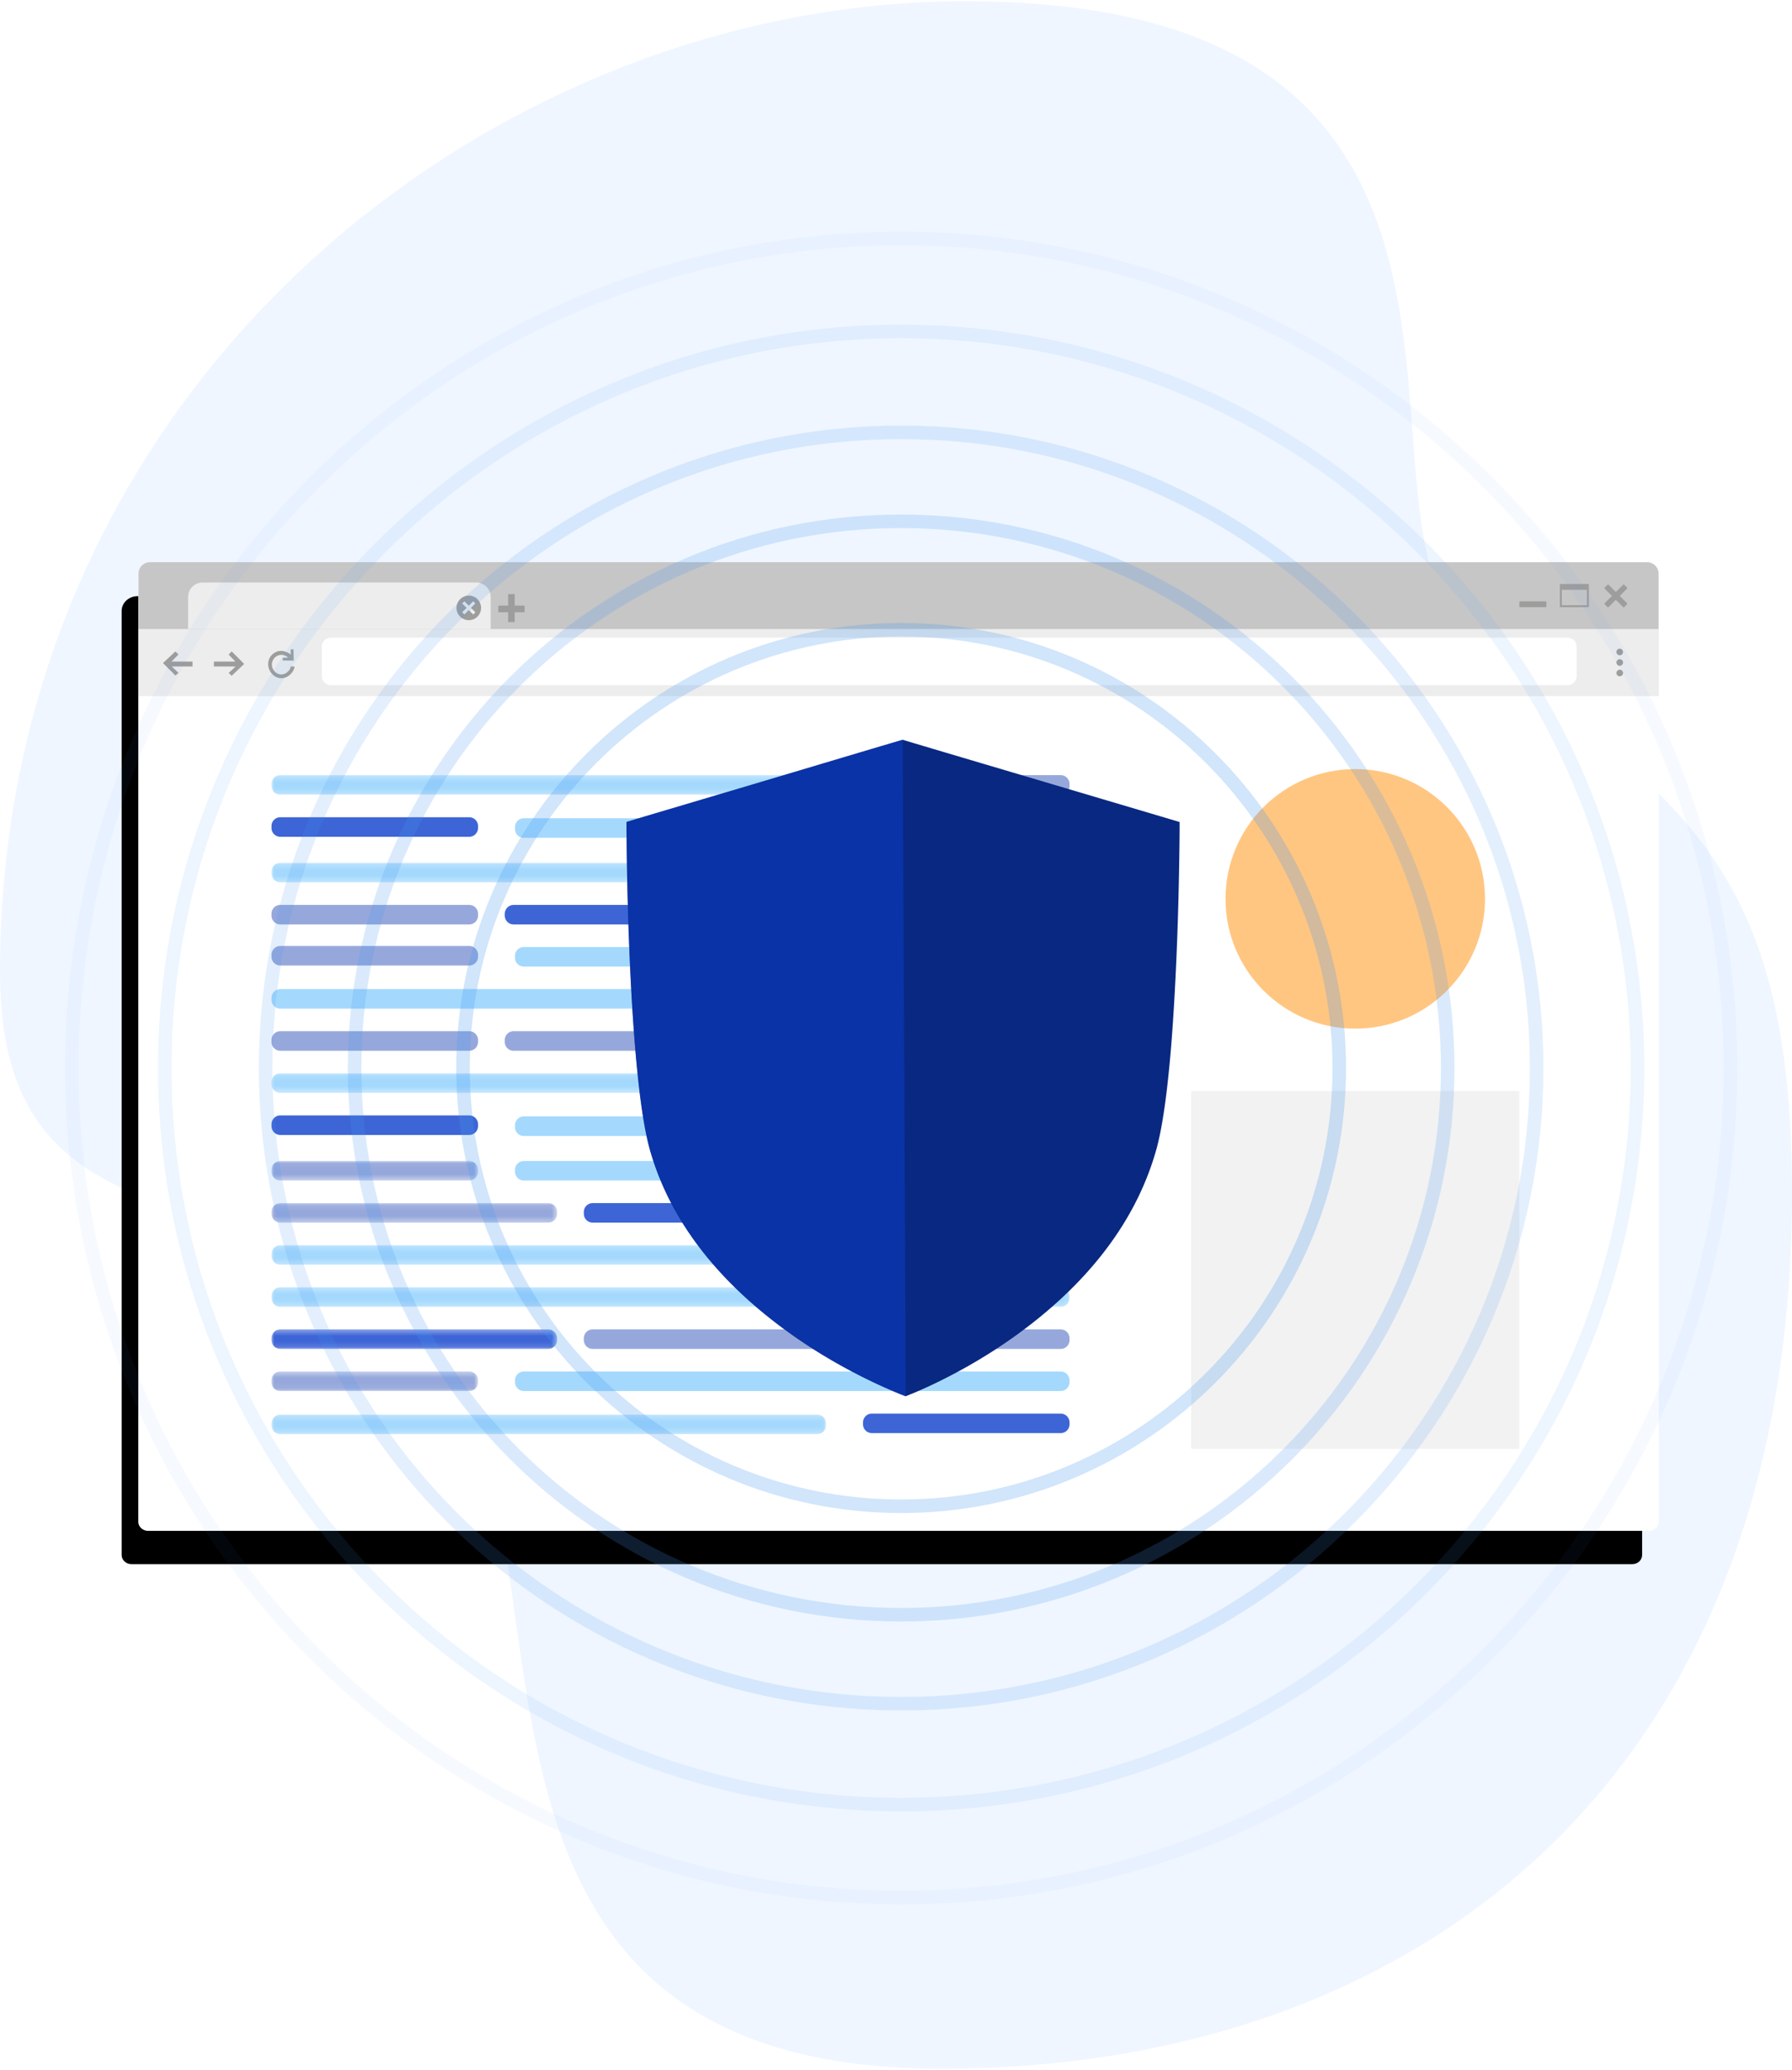 <svg xmlns="http://www.w3.org/2000/svg" xmlns:xlink="http://www.w3.org/1999/xlink" width="323" height="373"><defs><path id="a" d="M.209 121.76C.049 189.181 68.183 243.997 152.39 244.2c84.208.2 152.601-54.294 152.76-121.715C305.312 55.064 237.178.248 152.97.046h-.459C68.513.046.368 54.463.21 121.76"/><path id="d" d="M272.285 174.853H1.777c-.983 0-1.777-.74-1.777-1.65V3.09C0 1.619 1.281.429 2.863.429h268.333c1.582 0 2.863 1.19 2.863 2.66V173.2c.003.913-.794 1.653-1.774 1.653"/><path id="e" d="M0 .188h99.956v3.52H0z"/><path id="g" d="M0 .121h99.956v3.52H0z"/><path id="i" d="M0 .259h99.956v3.52H0z"/><path id="k" d="M0 .259h143.843v3.52H0z"/><path id="m" d="M0 .192h99.956v3.52H0z"/><path id="o" d="M0 .05h37.227v3.52H0z"/><path id="q" d="M0 .4h37.227v3.521H0z"/><path id="s" d="M0 .121h51.475v3.52H0z"/><path id="u" d="M0 .33h51.475v3.52H0z"/><path id="w" d="M0 .238h99.956v3.52H0z"/><filter id="c" width="119.7%" height="131%" x="-10.9%" y="-12%" filterUnits="objectBoundingBox"><feOffset dx="-3" dy="6" in="SourceAlpha" result="shadowOffsetOuter1"/><feGaussianBlur in="shadowOffsetOuter1" result="shadowBlurOuter1" stdDeviation="8"/><feColorMatrix in="shadowBlurOuter1" values="0 0 0 0 0.588 0 0 0 0 0.588 0 0 0 0 0.588 0 0 0 0.3 0"/></filter></defs><g fill="none" fill-rule="evenodd"><path fill="#EFF6FF" d="M169.637 372.775C255.501 372.775 323 320.52 323 215.033c0-62.266-22.608-71.031-58.302-100.646C239.92 93.83 283.196.225 173.969.225 88.105.225 0 69.687 0 175.173c0 54.133 49.061 33.736 78.513 68.492 27.94 32.97-6.214 129.11 91.124 129.11z"/><g transform="translate(14.394 58.602)"><mask id="b" fill="#fff"><use xlink:href="#a"/></mask><path d="M.209 121.76C.049 189.181 68.183 243.997 152.39 244.2c84.208.2 152.601-54.294 152.76-121.715C305.312 55.064 237.178.248 152.97.046h-.459C68.513.046.368 54.463.21 121.76" mask="url(#b)"/></g><g transform="translate(24.926 101)"><use fill="#000" filter="url(#c)" xlink:href="#d"/><use fill="#FFF" xlink:href="#d"/></g><path fill="#EDEDED" d="M24.926 125.428H298.99v-12.147H24.926z"/><path fill="#C6C6C6" d="M296.88 101.304H27.035a2.07 2.07 0 0 0-2.069 2.066v9.981h273.983v-9.98a2.067 2.067 0 0 0-2.069-2.067"/><path fill="#FFF" d="M282.56 123.456H59.618A1.618 1.618 0 0 1 58 121.838v-5.313c0-.895.725-1.62 1.62-1.62h222.94c.895 0 1.62.725 1.62 1.62v5.31a1.619 1.619 0 0 1-1.62 1.621"/><path fill="#9D9D9C" d="M291.954 118.783a.593.593 0 1 1 0 1.186.593.593 0 0 1 0-1.186m.59-1.303a.594.594 0 1 0-1.188.002.594.594 0 0 0 1.188-.002m-.59 3.195a.593.593 0 1 1 0 1.187.593.593 0 0 1 0-1.187m-257.251-1.469h-3.791l1.26-1.272-.551-.557-2.246 2.102.62.618 1.626 1.625.55-.48-1.214-1.145h3.746zm3.852.891h3.917l-1.26 1.168.55.503 2.246-2.127-.62-.633-1.625-1.631-.551.58 1.214 1.248h-3.87zm13.849 0c-.052.593-.785 1.436-1.692 1.436-.94 0-1.701-.843-1.701-1.783s.76-1.743 1.7-1.743c.339 0 .649.079.914.25 0 0 .191.109.3.26l-.967.01.015.49 1.966.018-.012-.563-.03-1.467-.506.022.013.958a1.415 1.415 0 0 0-.314-.25c-.365-.23-.913-.45-1.375-.45a2.38 2.38 0 0 0-2.38 2.38c0 1.314 1.065 2.547 2.38 2.547 1.28 0 2.325-1.23 2.376-2.118h-.687v.003z"/><path fill="#EDEDED" d="M85.82 104.962H36.526a2.623 2.623 0 0 0-2.623 2.623v5.77H88.44v-5.77a2.617 2.617 0 0 0-2.62-2.623"/><path fill="#9D9D9C" d="m289.958 105.385 3.289 3.29c.06.06.06.16 0 .221l-.48.481a.158.158 0 0 1-.223 0l-3.29-3.29a.158.158 0 0 1 0-.222l.481-.48a.159.159 0 0 1 .223 0"/><path fill="#9D9D9C" d="m293.247 106.085-3.29 3.289a.158.158 0 0 1-.222 0l-.48-.48a.158.158 0 0 1 0-.223l3.289-3.29a.16.16 0 0 1 .222 0l.48.482a.156.156 0 0 1 0 .222m-206.534 3.453a2.215 2.215 0 1 0-4.43 0 2.215 2.215 0 0 0 4.43 0"/><path fill="#EDEDED" d="m83.307 110.328 1.98-1.98.395.397-1.979 1.979z"/><path fill="#EDEDED" d="m83.308 108.747.395-.396 1.98 1.98-.396.395z"/><path fill="#9D9D9C" d="M274.004 108.364h4.58c.078 0 .145.064.145.146v.754c0 .08-.064.146-.146.146h-4.58a.146.146 0 0 1-.145-.146v-.754c0-.08.064-.146.146-.146m11.956.696h-4.38a.074.074 0 0 1-.073-.072v-2.639c0-.04.034-.073.074-.073h4.378c.04 0 .073.034.073.073v2.639c0 .04-.033.073-.073.073m-4.795-3.755v4.028c0 .04.033.073.073.073h5.072c.04 0 .073-.033.073-.073v-4.028a.074.074 0 0 0-.073-.073h-5.072a.072.072 0 0 0-.073.073m-191.351 5.011h4.74v-1.183h-4.74z"/><path fill="#9D9D9C" d="M91.59 112.094h1.183v-5.036H91.59z"/><path fill="#F2F2F2" d="M214.703 196.593h59.155v64.479h-59.155z"/><g opacity=".8"><g transform="translate(48.937 155.285)"><mask id="f" fill="#fff"><use xlink:href="#e"/></mask><path fill="#8DCFFD" d="M98.369 3.708H1.587C.71 3.708 0 2.998 0 2.121v-.346C0 .898.71.188 1.587.188h96.782c.877 0 1.587.71 1.587 1.587v.346a1.591 1.591 0 0 1-1.587 1.587" mask="url(#f)"/></g><path fill="#8DCFFD" d="M191.193 181.751H50.523c-.876 0-1.586-.71-1.586-1.587v-.346c0-.877.71-1.587 1.587-1.587h140.67c.876 0 1.586.71 1.586 1.587v.346a1.591 1.591 0 0 1-1.587 1.587m0-7.583H94.411c-.877 0-1.586-.71-1.586-1.587v-.346c0-.877.71-1.587 1.586-1.587h96.782c.877 0 1.587.71 1.587 1.587v.346a1.591 1.591 0 0 1-1.587 1.587"/><path fill="#7C92D2" d="M191.193 158.993H157.14c-.877 0-1.587-.71-1.587-1.587v-.346c0-.877.71-1.587 1.587-1.587h34.053c.877 0 1.587.71 1.587 1.587v.346a1.591 1.591 0 0 1-1.587 1.587"/><g transform="translate(48.937 193.285)"><mask id="h" fill="#fff"><use xlink:href="#g"/></mask><path fill="#8DCFFD" d="M98.369 3.641H1.587C.71 3.641 0 2.931 0 2.055v-.347C0 .831.71.121 1.587.121h96.782c.877 0 1.587.71 1.587 1.587v.347a1.591 1.591 0 0 1-1.587 1.586" mask="url(#h)"/></g><path fill="#7C92D2" d="M191.193 196.926H157.14c-.877 0-1.587-.71-1.587-1.587v-.346c0-.877.71-1.587 1.587-1.587h34.053c.877 0 1.587.71 1.587 1.587v.346a1.591 1.591 0 0 1-1.587 1.587M84.577 166.58H50.524c-.877 0-1.587-.71-1.587-1.586v-.347c0-.877.71-1.586 1.587-1.586h34.053c.877 0 1.587.71 1.587 1.586v.347a1.591 1.591 0 0 1-1.587 1.587m106.616-.001h-48.3c-.878 0-1.588-.71-1.588-1.586v-.347c0-.877.71-1.586 1.587-1.586h48.301c.877 0 1.587.71 1.587 1.586v.347a1.591 1.591 0 0 1-1.587 1.587"/><path fill="#0D3ECC" d="M134.896 166.58H92.57c-.877 0-1.587-.71-1.587-1.586v-.347c0-.877.71-1.586 1.587-1.586h42.326c.877 0 1.586.71 1.586 1.586v.347c0 .877-.71 1.587-1.586 1.587"/><path fill="#7C92D2" d="M84.577 189.339H50.524c-.877 0-1.587-.71-1.587-1.587v-.347c0-.877.71-1.586 1.587-1.586h34.053c.877 0 1.587.71 1.587 1.586v.347a1.591 1.591 0 0 1-1.587 1.587"/><path fill="#0D3ECC" d="M191.193 189.339h-48.3c-.878 0-1.588-.71-1.588-1.587v-.347c0-.877.71-1.586 1.587-1.586h48.301c.877 0 1.587.71 1.587 1.586v.347a1.591 1.591 0 0 1-1.587 1.587"/><path fill="#7C92D2" d="M134.896 189.339H92.57c-.877 0-1.587-.71-1.587-1.587v-.347c0-.877.71-1.586 1.587-1.586h42.326c.877 0 1.586.71 1.586 1.586v.347c0 .877-.71 1.587-1.586 1.587M84.577 173.98H50.524c-.877 0-1.587-.71-1.587-1.587v-.346c0-.877.71-1.587 1.587-1.587h34.053c.877 0 1.587.71 1.587 1.587v.346a1.591 1.591 0 0 1-1.587 1.587"/><path fill="#8DCFFD" d="M191.193 204.697H94.411c-.877 0-1.586-.71-1.586-1.587v-.346c0-.877.71-1.587 1.586-1.587h96.782c.877 0 1.587.71 1.587 1.587v.346a1.591 1.591 0 0 1-1.587 1.587"/><path fill="#0D3ECC" d="M84.577 204.513H50.524c-.877 0-1.587-.71-1.587-1.586v-.347c0-.877.71-1.587 1.587-1.587h34.053c.877 0 1.587.71 1.587 1.587v.347a1.591 1.591 0 0 1-1.587 1.586"/><g transform="translate(48.937 139.417)"><mask id="j" fill="#fff"><use xlink:href="#i"/></mask><path fill="#8DCFFD" d="M98.369 3.78H1.587C.71 3.78 0 3.07 0 2.191v-.346C0 .969.71.259 1.587.259h96.782c.877 0 1.587.71 1.587 1.587v.346a1.591 1.591 0 0 1-1.587 1.587" mask="url(#j)"/></g><path fill="#7C92D2" d="M191.193 143.196H157.14c-.877 0-1.587-.71-1.587-1.586v-.347c0-.877.71-1.587 1.587-1.587h34.053c.877 0 1.587.71 1.587 1.587v.347a1.591 1.591 0 0 1-1.587 1.586"/><path fill="#8DCFFD" d="M191.193 150.967H94.411c-.877 0-1.586-.71-1.586-1.586v-.347c0-.877.71-1.587 1.586-1.587h96.782c.877 0 1.587.71 1.587 1.587v.347a1.591 1.591 0 0 1-1.587 1.586"/><path fill="#0D3ECC" d="M84.577 150.784H50.524c-.877 0-1.587-.71-1.587-1.587v-.347c0-.877.71-1.586 1.587-1.586h34.053c.877 0 1.587.71 1.587 1.586v.347a1.591 1.591 0 0 1-1.587 1.587"/><path fill="#8DCFFD" d="M94.411 212.723h96.782c.877 0 1.587-.71 1.587-1.587v-.346c0-.877-.71-1.587-1.587-1.587H94.411c-.877 0-1.586.71-1.586 1.587v.346c0 .877.71 1.587 1.586 1.587"/><g transform="translate(48.937 231.702)"><mask id="l" fill="#fff"><use xlink:href="#k"/></mask><path fill="#8DCFFD" d="M1.587 3.78h140.67c.876 0 1.586-.71 1.586-1.588v-.346c0-.877-.71-1.587-1.587-1.587H1.586C.71.259 0 .969 0 1.846v.346C0 3.07.71 3.78 1.587 3.78" mask="url(#l)"/></g><g transform="translate(48.937 224.185)"><mask id="n" fill="#fff"><use xlink:href="#m"/></mask><path fill="#8DCFFD" d="M1.587 3.712h96.782c.877 0 1.587-.71 1.587-1.586v-.347c0-.877-.71-1.587-1.587-1.587H1.587C.71.192 0 .902 0 1.78v.347c0 .876.71 1.586 1.587 1.586" mask="url(#n)"/></g><g transform="translate(48.937 209.153)"><mask id="p" fill="#fff"><use xlink:href="#o"/></mask><path fill="#7C92D2" d="M1.587 3.57H35.64c.877 0 1.587-.71 1.587-1.586v-.347c0-.877-.71-1.587-1.587-1.587H1.587C.71.05 0 .76 0 1.637v.347C0 2.86.71 3.57 1.587 3.57" mask="url(#p)"/></g><path fill="#8DCFFD" d="M94.411 250.656h96.782c.877 0 1.587-.71 1.587-1.587v-.347c0-.877-.71-1.586-1.587-1.586H94.411c-.877 0-1.586.71-1.586 1.586v.347c0 .877.71 1.587 1.586 1.587"/><g transform="translate(48.937 246.735)"><mask id="r" fill="#fff"><use xlink:href="#q"/></mask><path fill="#7C92D2" d="M1.587 3.921H35.64c.877 0 1.587-.71 1.587-1.587v-.346c0-.877-.71-1.587-1.587-1.587H1.587A1.585 1.585 0 0 0 0 1.988v.346c0 .877.71 1.587 1.587 1.587" mask="url(#r)"/></g><path fill="#7C92D2" d="M157.14 220.31h34.053c.877 0 1.587-.71 1.587-1.586v-.347c0-.877-.71-1.587-1.587-1.587H157.14c-.877 0-1.587.71-1.587 1.587v.347c0 .877.71 1.586 1.587 1.586"/><g transform="translate(48.937 216.67)"><mask id="t" fill="#fff"><use xlink:href="#s"/></mask><path fill="#7C92D2" d="M1.587 3.641h48.301c.877 0 1.587-.71 1.587-1.586v-.347c0-.877-.71-1.587-1.587-1.587H1.587C.71.121 0 .831 0 1.708v.347C0 2.93.71 3.64 1.587 3.64" mask="url(#t)"/></g><path fill="#0D3ECC" d="M106.818 220.31h42.325c.877 0 1.587-.71 1.587-1.586v-.347c0-.877-.71-1.587-1.587-1.587h-42.325c-.877 0-1.587.71-1.587 1.587v.347c0 .877.71 1.586 1.587 1.586"/><path fill="#7C92D2" d="M157.14 243.068h34.053c.877 0 1.587-.71 1.587-1.586v-.347c0-.877-.71-1.587-1.587-1.587H157.14c-.877 0-1.587.71-1.587 1.587v.347c0 .877.71 1.586 1.587 1.586"/><g transform="translate(48.937 239.218)"><mask id="v" fill="#fff"><use xlink:href="#u"/></mask><path fill="#0D3ECC" d="M1.587 3.85h48.301c.877 0 1.587-.71 1.587-1.587v-.346c0-.877-.71-1.587-1.587-1.587H1.587C.71.33 0 1.04 0 1.917v.346C0 3.14.71 3.85 1.587 3.85" mask="url(#v)"/></g><path fill="#7C92D2" d="M106.818 243.068h42.325c.877 0 1.587-.71 1.587-1.586v-.347c0-.877-.71-1.587-1.587-1.587h-42.325c-.877 0-1.587.71-1.587 1.587v.347c0 .877.71 1.586 1.587 1.586m50.322-15.358h34.053c.877 0 1.587-.71 1.587-1.587v-.347c0-.876-.71-1.586-1.587-1.586H157.14c-.877 0-1.587.71-1.587 1.586v.347c0 .877.71 1.587 1.587 1.587"/><g transform="translate(48.937 254.669)"><mask id="x" fill="#fff"><use xlink:href="#w"/></mask><path fill="#8DCFFD" d="M1.587 3.758h96.782c.877 0 1.587-.71 1.587-1.587v-.346c0-.877-.71-1.587-1.587-1.587H1.587C.71.238 0 .948 0 1.825v.346c0 .877.71 1.587 1.587 1.587" mask="url(#x)"/></g><path fill="#0D3ECC" d="M157.14 258.24h34.053c.877 0 1.587-.71 1.587-1.588v-.346c0-.877-.71-1.587-1.587-1.587H157.14c-.877 0-1.587.71-1.587 1.587v.346c0 .881.71 1.587 1.587 1.587"/><path fill="#FF9B21" d="M244.28 138.582c12.915 0 23.385 10.47 23.385 23.384 0 12.915-10.47 23.385-23.385 23.385-12.915 0-23.384-10.47-23.384-23.385 0-12.914 10.47-23.384 23.384-23.384" opacity=".7"/></g><g fill="#4998F1"><path fill-opacity=".05" d="M162.426 44.195c-81.748 0-148.255 66.507-148.255 148.255 0 81.748 66.507 148.255 148.255 148.255 81.748 0 148.255-66.507 148.255-148.255 0-81.748-66.507-148.255-148.255-148.255m0 298.95c-83.095 0-150.695-67.603-150.695-150.695 0-83.093 67.603-150.695 150.695-150.695 83.093 0 150.695 67.602 150.695 150.695 0 83.095-67.602 150.695-150.695 150.695"/><path fill-opacity=".1" d="M162.426 60.942c-72.513 0-131.507 58.994-131.507 131.508 0 72.513 58.994 131.507 131.507 131.507 72.514 0 131.508-58.994 131.508-131.507 0-72.514-58.997-131.508-131.508-131.508m0 265.455c-73.857 0-133.947-60.09-133.947-133.947 0-73.858 60.09-133.948 133.947-133.948 73.858 0 133.948 60.09 133.948 133.948 0 73.857-60.09 133.947-133.948 133.947"/><path fill-opacity=".15" d="M162.428 79.124c-62.488 0-113.329 50.838-113.329 113.326 0 62.487 50.838 113.328 113.329 113.328 62.49 0 113.326-50.838 113.326-113.328S224.916 79.124 162.428 79.124m0 229.094c-63.835 0-115.769-51.933-115.769-115.768S98.593 76.684 162.428 76.684c63.835 0 115.766 51.934 115.766 115.766 0 63.835-51.934 115.768-115.766 115.768"/><path fill-opacity=".2" d="M162.426 95.159c-53.647 0-97.293 43.644-97.293 97.294s43.646 97.293 97.293 97.293c53.648 0 97.294-43.644 97.294-97.293 0-53.65-43.646-97.294-97.294-97.294m0 197.025c-54.994 0-99.733-44.74-99.733-99.734 0-54.995 44.74-99.734 99.733-99.734 54.995 0 99.734 44.74 99.734 99.734 0 54.994-44.742 99.734-99.734 99.734"/><path fill-opacity=".25" d="M162.426 114.701c-42.87 0-77.748 34.879-77.748 77.749s34.879 77.748 77.748 77.748c42.87 0 77.749-34.879 77.749-77.748 0-42.87-34.879-77.749-77.749-77.749m0 157.937c-44.216 0-80.188-35.971-80.188-80.188 0-44.217 35.972-80.189 80.188-80.189 44.217 0 80.189 35.972 80.189 80.189 0 44.217-35.975 80.188-80.189 80.188"/></g><path fill="#082882" d="M112.92 148.103v.839c.023 2.269.045 4.812.09 7.535.137 7.784.408 15.57.816 22.832.727 12.779 1.817 22.514 3.29 27.802 3.382 12.03 11.236 22.332 22.265 30.913 5.355 4.175 11.121 7.672 16.862 10.486a95.891 95.891 0 0 0 5.562 2.519c.59.248 1.068.43 1.431.567.364-.137.839-.34 1.406-.567a83.377 83.377 0 0 0 5.448-2.519c5.651-2.836 11.303-6.355 16.568-10.553 10.736-8.556 18.408-18.839 21.765-30.824 1.476-5.288 2.588-15.026 3.29-27.804.408-7.264.682-15.049.816-22.833.045-2.722.09-5.265.09-7.535v-.838c-5.018-1.499-6.65-1.974-24.398-7.24-18.998-5.629-19.52-5.788-25.533-7.58-5.992 1.77-6.515 1.929-25.465 7.58-17.653 5.244-19.285 5.722-24.302 7.22"/><path fill="#0D3ECC" fill-opacity=".5" d="M162.716 133.303c-5.992 1.77-6.515 1.929-25.465 7.58-17.659 5.244-19.29 5.719-24.308 7.217v.839c.023 2.27.045 4.813.09 7.535.137 7.784.408 15.57.816 22.832.726 12.779 1.817 22.514 3.29 27.802 3.381 12.03 11.235 22.332 22.264 30.913 5.356 4.175 11.122 7.672 16.863 10.487a95.891 95.891 0 0 0 5.562 2.518c.59.249 1.067.43 1.43.567"/></g></svg>
